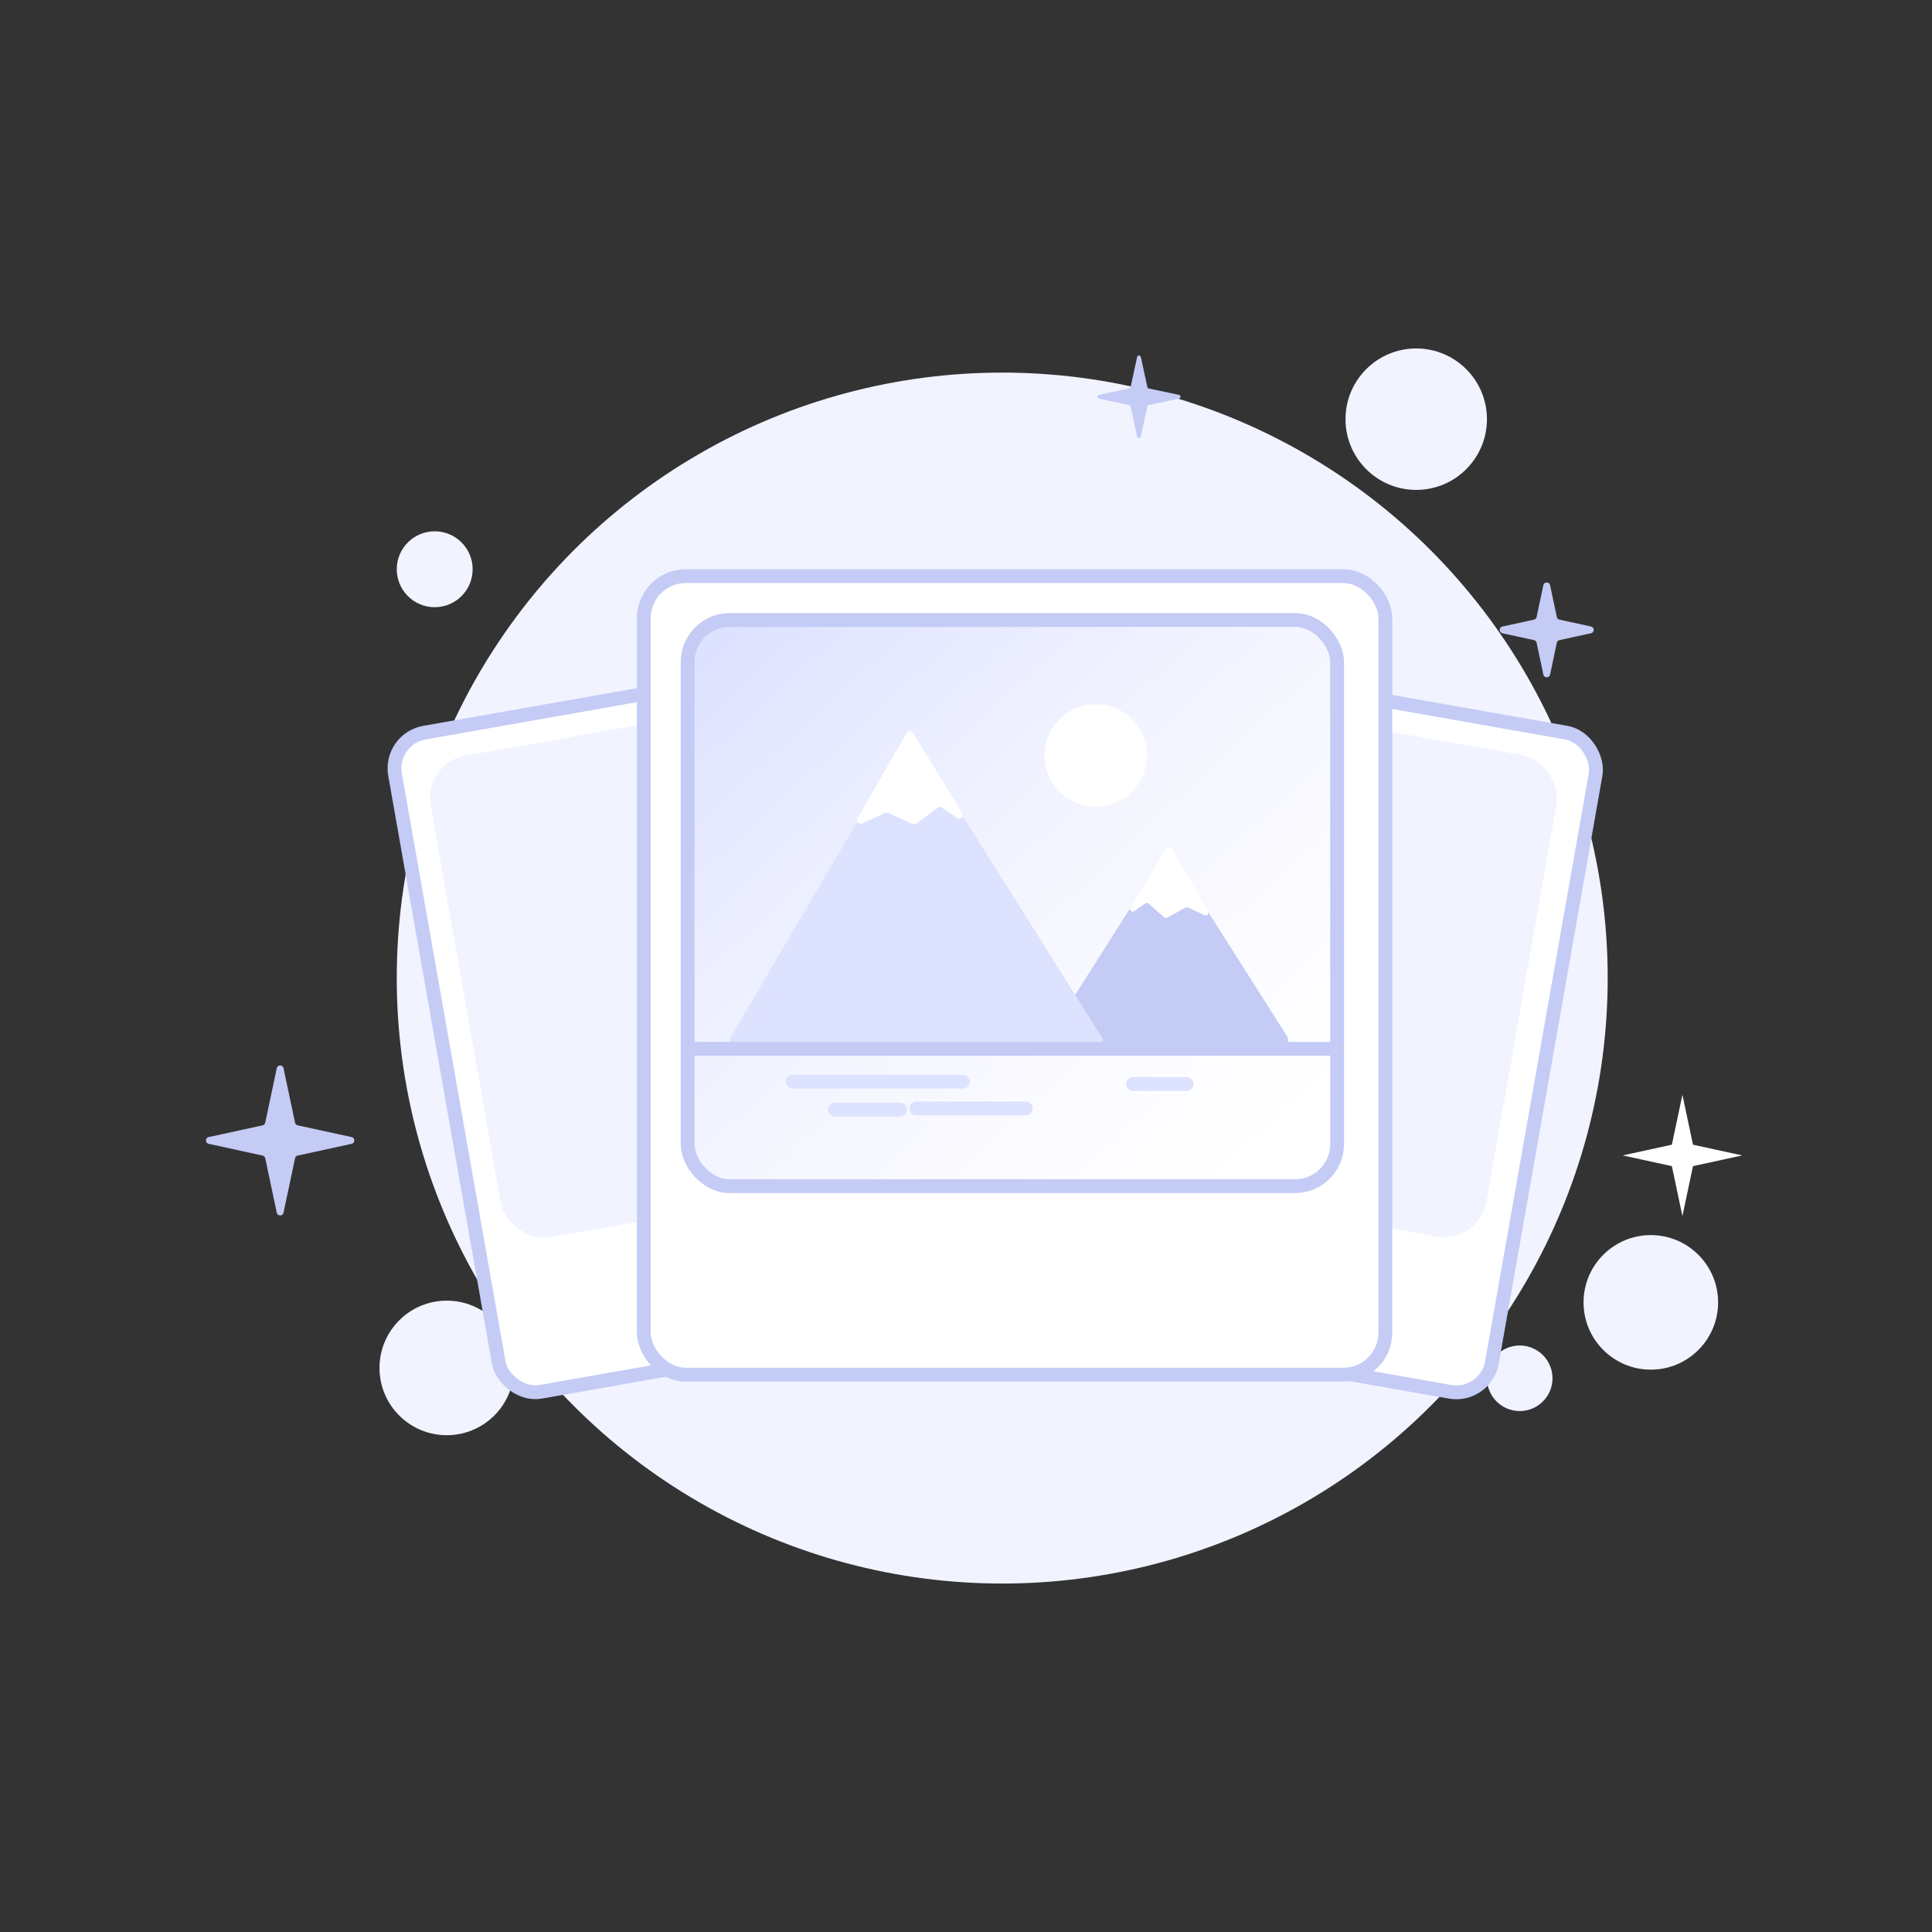 <svg width="560" height="560" viewBox="0 0 560 560" fill="none" xmlns="http://www.w3.org/2000/svg">
<rect x="0" y="0" width="560" height="560" fill="#333333" stroke="none"/>
<circle cx="290.5" cy="283.5" r="175.5" fill="#F1F3FF"/>
<circle cx="126" cy="165" r="11" fill="#F1F3FF"/>
<circle cx="410.5" cy="121.5" r="20.5" fill="#F1F3FF"/>
<circle cx="129.5" cy="396.5" r="19.5" fill="#F1F3FF"/>
<circle cx="478.5" cy="377.5" r="19.5" fill="#F1F3FF"/>
<circle cx="440.5" cy="399.5" r="9.5" fill="#F1F3FF"/>
<path d="M318.525 115.537C317.946 115.414 317.946 114.586 318.525 114.463L327.291 112.599C327.502 112.554 327.668 112.389 327.713 112.178L329.601 103.474C329.726 102.897 330.549 102.897 330.674 103.474L332.561 112.178C332.607 112.389 332.772 112.554 332.984 112.599L341.749 114.463C342.329 114.586 342.329 115.414 341.749 115.537L332.984 117.401C332.772 117.446 332.607 117.611 332.561 117.822L330.674 126.526C330.549 127.103 329.726 127.103 329.601 126.526L327.713 117.822C327.668 117.611 327.502 117.446 327.291 117.401L318.525 115.537Z" fill="#C4CBF5"/>
<path d="M80.223 309.622C80.447 308.565 81.956 308.565 82.18 309.622L85.522 325.415C85.604 325.799 85.903 326.101 86.288 326.185L101.917 329.589C102.967 329.818 102.967 331.315 101.917 331.544L86.288 334.948C85.903 335.032 85.604 335.334 85.522 335.718L82.18 351.511C81.956 352.568 80.447 352.568 80.223 351.511L76.88 335.718C76.799 335.334 76.499 335.032 76.115 334.948L60.485 331.544C59.436 331.315 59.436 329.818 60.485 329.589L76.115 326.185C76.499 326.101 76.799 325.799 76.88 325.415L80.223 309.622Z" fill="#C4CBF5"/>
<path d="M447.345 169.622C447.568 168.565 449.078 168.565 449.301 169.622L451.251 178.835C451.333 179.22 451.633 179.521 452.017 179.605L461.161 181.597C462.21 181.826 462.21 183.323 461.161 183.551L452.017 185.543C451.633 185.627 451.333 185.928 451.251 186.313L449.301 195.526C449.078 196.583 447.568 196.583 447.345 195.526L445.395 186.313C445.313 185.928 445.014 185.627 444.629 185.543L435.485 183.551C434.436 183.323 434.436 181.826 435.485 181.597L444.629 179.605C445.014 179.521 445.313 179.22 445.395 178.835L447.345 169.622Z" fill="#C4CBF5"/>
<path d="M487.659 317.331L490.721 331.798L504.982 334.905L490.721 338.011L487.659 352.479L484.596 338.011L470.336 334.905L484.596 331.798L487.659 317.331Z" fill="white"/>
<rect x="286.846" y="182.891" width="180.208" height="194.008" rx="10.492" transform="rotate(10 286.846 182.891)" fill="white" stroke="#C4CBF5" stroke-width="4"/>
<rect x="295.457" y="195.188" width="157.917" height="137.749" rx="10.492" transform="rotate(10 295.457 195.188)" fill="#F1F3FF" stroke="#F1F3FF" stroke-width="4"/>
<rect x="112.683" y="214.184" width="180.208" height="194.008" rx="10.492" transform="rotate(-10 112.683 214.184)" fill="white" stroke="#C4CBF5" stroke-width="4"/>
<rect x="124.98" y="222.795" width="157.917" height="137.749" rx="10.492" transform="rotate(-10 124.98 222.795)" fill="#F1F3FF" stroke="#F1F3FF" stroke-width="4"/>
<rect x="186.613" y="167" width="214.934" height="231.453" rx="12.165" fill="white" stroke="#C4CBF5" stroke-width="4"/>
<rect x="199.319" y="179.707" width="188.25" height="164.107" rx="12.165" fill="url(#paint0_linear_116_2310)" stroke="#C4CBF5" stroke-width="4"/>
<circle cx="317.607" cy="218.976" r="14.858" fill="white"/>
<path d="M336.436 249.308C337.417 247.764 339.669 247.764 340.649 249.308L372.956 300.177C374.011 301.838 372.817 304.01 370.849 304.01H306.237C304.269 304.01 303.075 301.838 304.13 300.177L336.436 249.308Z" fill="#C4CBF5"/>
<path d="M263.407 216.765C263.594 216.448 264.049 216.442 264.245 216.753L317.611 301.618C317.817 301.945 317.582 302.37 317.196 302.37H213.904C213.525 302.37 213.289 301.958 213.482 301.631L263.407 216.765Z" fill="#DDE2FF" stroke="#DDE2FF" stroke-width="4"/>
<path d="M262.796 212.408C263.193 211.716 264.186 211.701 264.604 212.381L278.903 235.689C279.499 236.66 278.339 237.753 277.405 237.099L273.07 234.065C272.698 233.804 272.2 233.813 271.836 234.085L265.658 238.72C265.353 238.948 264.948 238.994 264.6 238.839L257.403 235.641C257.129 235.519 256.815 235.52 256.542 235.644L249.93 238.649C249.001 239.072 248.075 238.055 248.584 237.169L262.796 212.408Z" fill="white"/>
<path d="M339.624 245.78C339.33 245.266 338.593 245.255 338.283 245.76L327.674 263.053C327.231 263.774 328.093 264.585 328.786 264.099L331.964 261.875C332.258 261.669 332.655 261.69 332.925 261.927L337.455 265.89C337.702 266.107 338.059 266.145 338.347 265.985L343.602 263.066C343.818 262.946 344.078 262.935 344.304 263.037L349.17 265.249C349.86 265.563 350.546 264.808 350.169 264.151L339.624 245.78Z" fill="white"/>
<path d="M229.811 313.526H279.112" stroke="#DDE2FF" stroke-width="4" stroke-linecap="round"/>
<path d="M203 304H386" stroke="#C4CBF5" stroke-width="4" stroke-linecap="square"/>
<path d="M265.601 321.292H297.35" stroke="#DDE2FF" stroke-width="4" stroke-linecap="round"/>
<path d="M241.967 321.63H260.877" stroke="#DDE2FF" stroke-width="4" stroke-linecap="round"/>
<path d="M328.412 314.202H343.946" stroke="#DDE2FF" stroke-width="4" stroke-linecap="round"/>
<defs>
<linearGradient id="paint0_linear_116_2310" x1="214" y1="182" x2="361" y2="342" gradientUnits="userSpaceOnUse">
<stop stop-color="#DDE2FF"/>
<stop offset="1" stop-color="#F1F3FF" stop-opacity="0"/>
</linearGradient>
</defs>
</svg>
